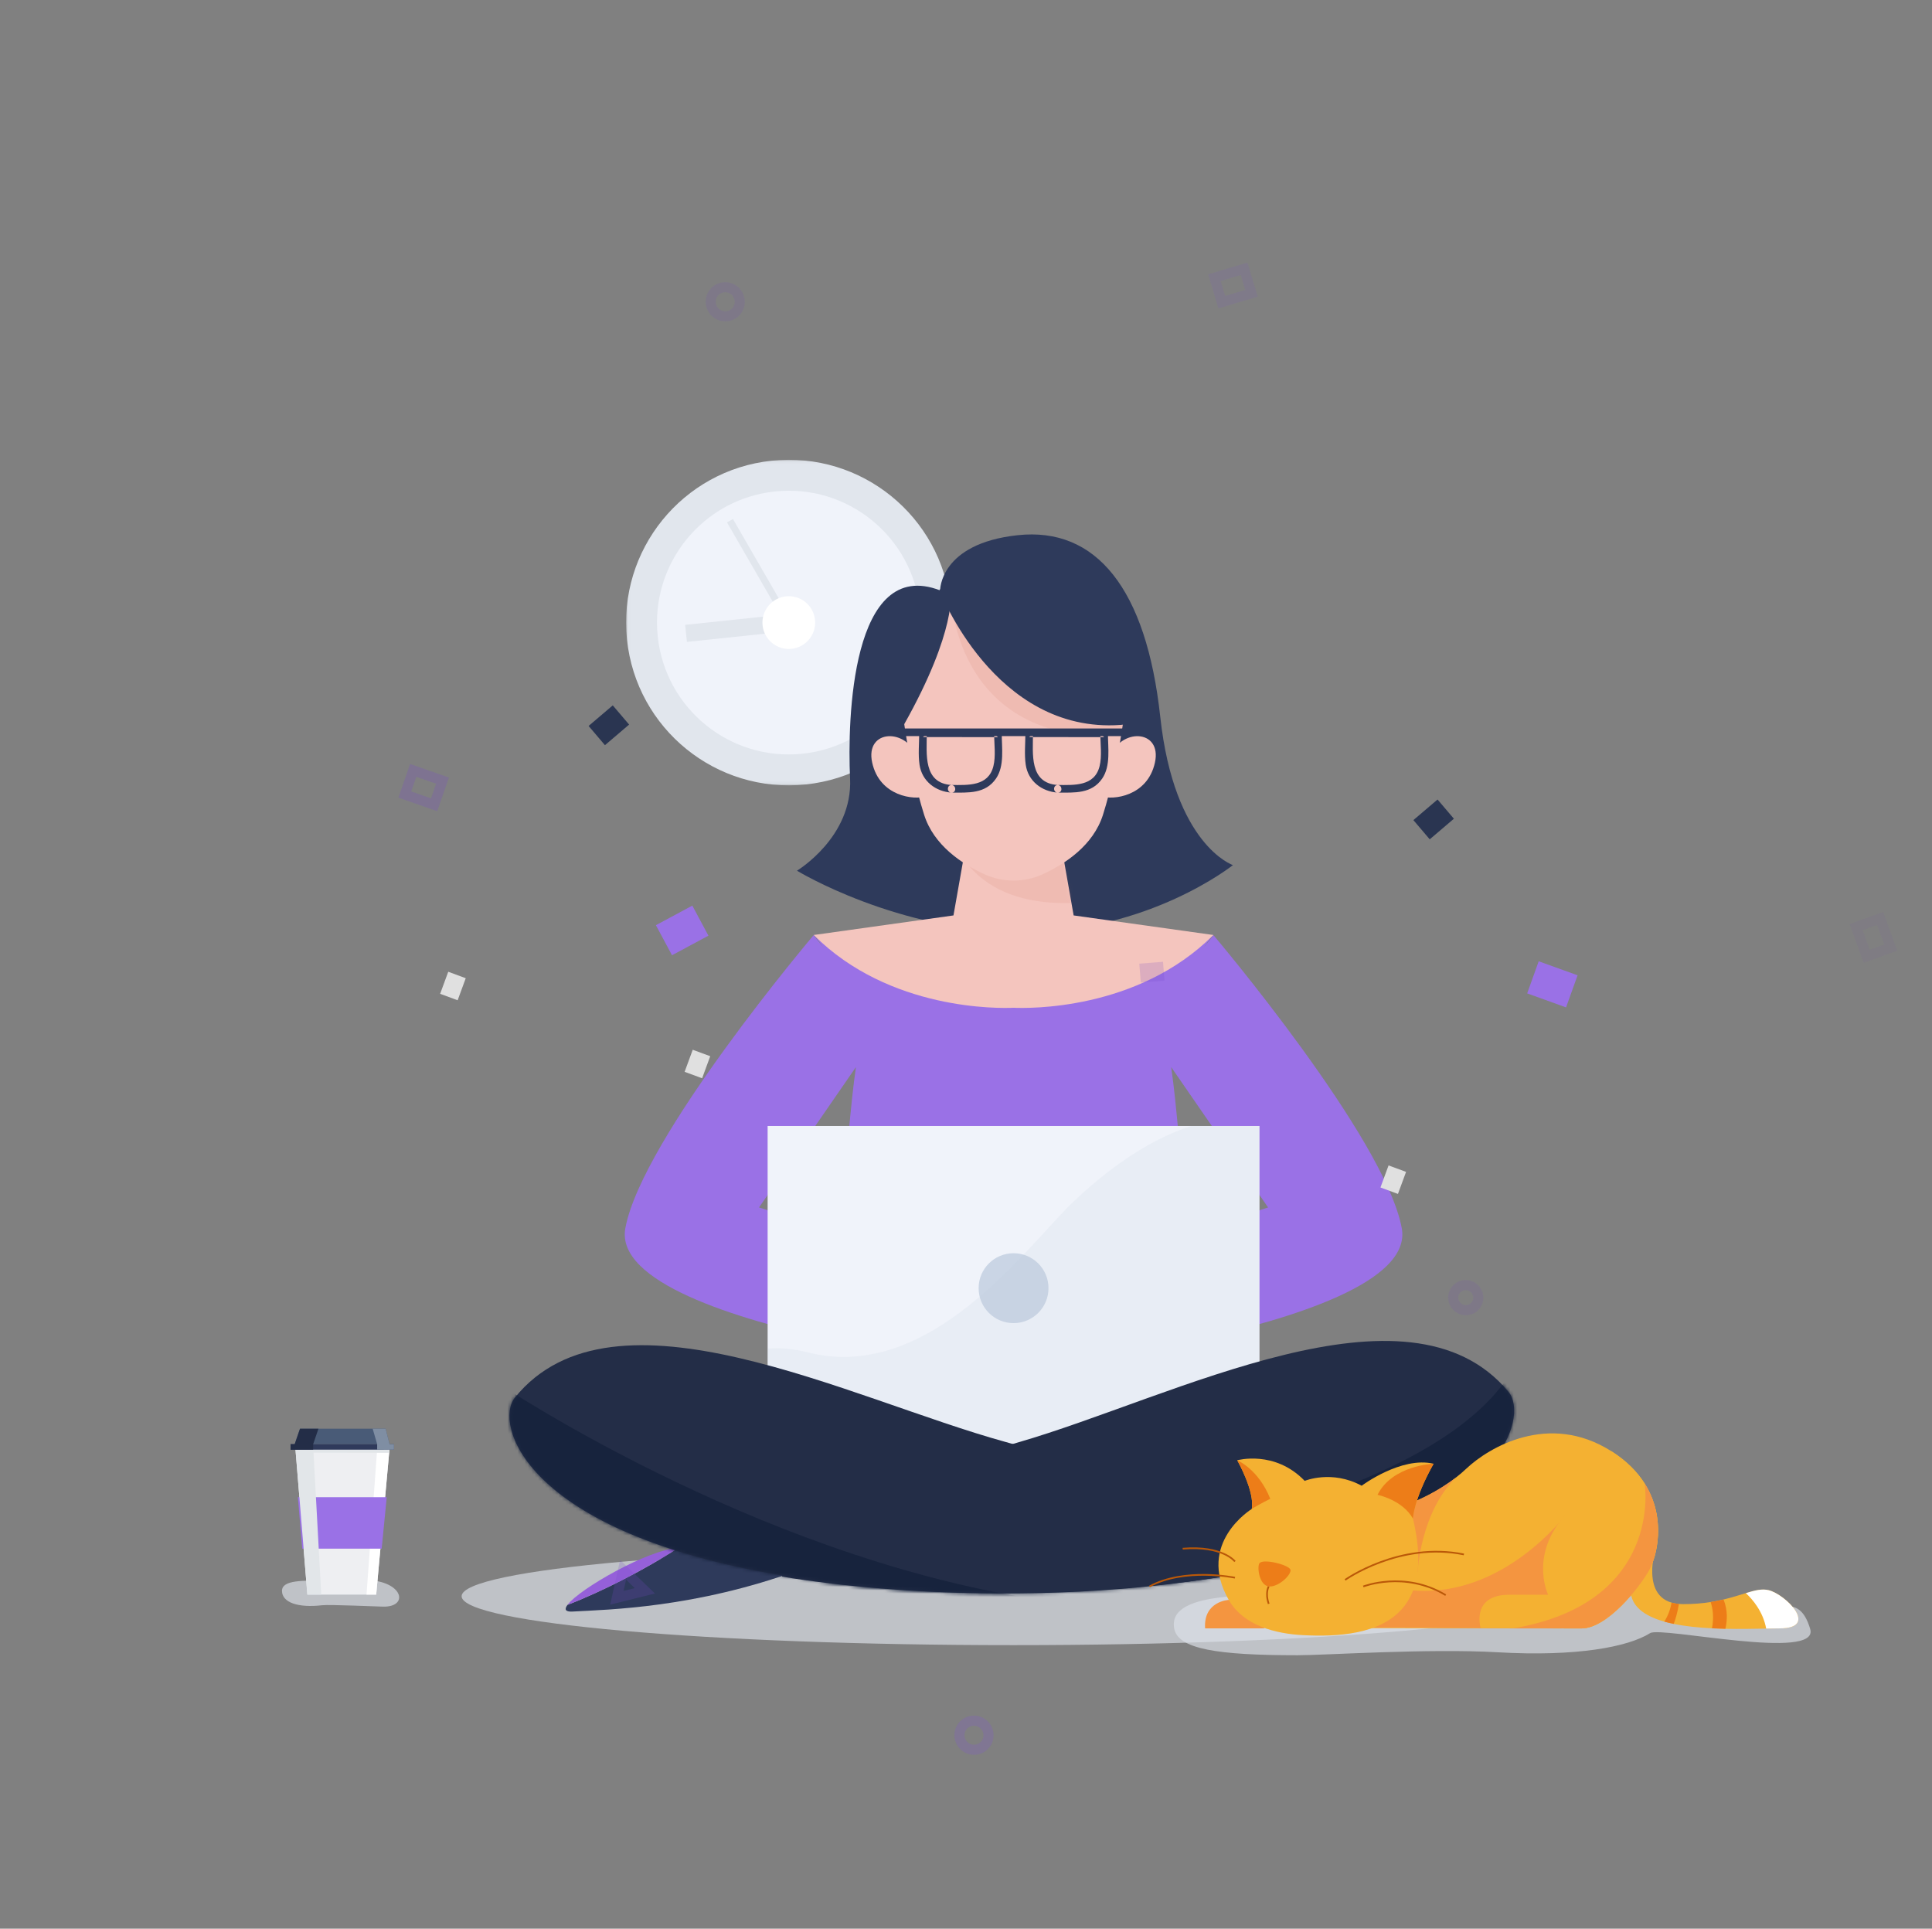 <?xml version="1.0" encoding="UTF-8"?>
<svg width="569px" height="568px" viewBox="0 0 569 568" version="1.1" xmlns="http://www.w3.org/2000/svg" xmlns:xlink="http://www.w3.org/1999/xlink">
    <rect x="0" y="0" width="569" height="568" fill="#808080" stroke="none"/>
    <title>Group 132</title>
    <defs>
        <polygon id="path-1" points="0.026 0.052 95.871 0.052 95.871 95.935 0.026 95.935"></polygon>
        <path d="M59.443,0.071 L58.62,0.071 L46.274,0.071 L41.336,28.066 L0.183,33.83 C22.546,56.202 55.022,55.445 59.03,55.261 L59.03,55.261 C63.04,55.445 95.516,56.202 117.879,33.83 L117.879,33.83 L76.726,28.066 L71.788,0.071 L59.443,0.071 Z" id="path-3"></path>
        <path d="M0.405,30.537 C0.405,36.3 2.874,56.884 7.812,72.528 L7.812,72.528 C10.659,81.55 18.98,87.013 25.516,90.02 L25.516,90.02 C30.987,92.537 37.311,92.537 42.783,90.02 L42.783,90.02 C49.318,87.013 57.64,81.55 60.487,72.528 L60.487,72.528 C65.426,56.884 67.895,36.3 67.895,30.537 L67.895,30.537 C67.895,14.069 49.788,0.071 34.149,0.071 L34.149,0.071 C18.511,0.071 0.405,14.069 0.405,30.537" id="path-5"></path>
        <path d="M72.673,29.878 C24.67,43.76 0.23,56.304 0.23,56.304 L0.23,56.304 L3.052,69.451 C3.052,69.451 70.449,81.72 142.761,67.652 L142.761,67.652 C215.074,53.584 223.15,22.474 216.928,14.99 L216.928,14.99 C207.864,4.092 195.076,0.04 180.385,0.04 L180.385,0.04 C147.174,0.041 104.244,20.747 72.673,29.878 L72.673,29.878 Z" id="path-7"></path>
        <path d="M1.697,15.893 C-4.43,23.454 4.04,54.459 76.524,67.61 L76.524,67.61 C149.009,80.759 216.246,67.638 216.246,67.638 L216.246,67.638 L218.901,54.457 C218.901,54.457 194.304,42.223 146.129,28.95 L146.129,28.95 C114.771,20.31 72.145,0.474 39.078,0.474 L39.078,0.474 C23.953,0.474 10.829,4.623 1.697,15.893" id="path-9"></path>
    </defs>
    <g id="Designs" stroke="none" stroke-width="1" fill="none" fill-rule="evenodd">
        <g id="Team-Page" transform="translate(-14506, -2014)">
            <g id="Group-132" transform="translate(14509, 2016)">
                <g id="Group-4">
                    <g id="Group-96" transform="translate(124.009, 133.244)">
                        <g id="Group-16" transform="translate(8.762, 0.112)">
                            <g id="Group-2" transform="translate(48.266, 0)">
                                <g id="Group-3" transform="translate(0.325, 0)">
                                    <mask id="mask-2" fill="white">
                                        <use xlink:href="#path-1"></use>
                                    </mask>
                                    <g id="Clip-2"></g>
                                    <path d="M42.945,0.317 C69.265,-2.447 92.842,16.657 95.605,42.987 C98.368,69.318 79.272,92.905 52.952,95.669 C26.632,98.433 3.055,79.329 0.292,52.998 C-2.471,26.668 16.625,3.081 42.945,0.317" id="Fill-1" fill="#E1E6ED" mask="url(#mask-2)"></path>
                                </g>
                                <path d="M44.221,9.376 C65.54,7.136 84.637,22.611 86.875,43.939 C89.114,65.267 73.646,84.372 52.326,86.61 C31.007,88.849 11.91,73.375 9.672,52.047 C7.434,30.719 22.903,11.615 44.221,9.376" id="Fill-4" fill="#F0F3FA"></path>
                                <line x1="18.008" y1="51.172" x2="48.273" y2="47.993" id="Stroke-6" stroke="#E1E6ED" stroke-width="5.048"></line>
                                <line x1="48.274" y1="47.993" x2="30.949" y2="17.986" id="Stroke-8" stroke="#E1E6ED" stroke-width="2.019"></line>
                                <path d="M47.463,40.269 C51.728,39.822 55.547,42.917 55.994,47.182 C56.442,51.448 53.348,55.269 49.085,55.717 C44.821,56.165 41.001,53.07 40.553,48.804 C40.106,44.539 43.199,40.717 47.463,40.269" id="Fill-10" fill="#FFFFFF"></path>
                            </g>
                            <path d="M325.286,334.73 C325.286,342.688 252.509,349.139 162.735,349.139 C72.96,349.139 0.183,342.688 0.183,334.73 C0.183,326.772 72.96,320.321 162.735,320.321 C252.509,320.321 325.286,326.772 325.286,334.73" id="Fill-12" fill="#DDE2E9" opacity="0.674"></path>
                            <path d="M213.682,227.924 C212.227,208.166 210.592,188.677 209.237,179.522 C209.206,179.315 209.188,179.111 209.161,178.905 L237.7,220.243 L213.682,227.924 Z M87.77,220.243 L116.308,178.905 C116.281,179.111 116.264,179.315 116.233,179.522 C114.877,188.677 113.242,208.166 111.788,227.924 L87.77,220.243 Z M277.074,226.382 C272.237,199.808 221.645,140.084 221.645,140.084 L218.701,143.745 C220.373,141.339 221.583,140 221.583,140 L103.887,140 C103.887,140 105.096,141.339 106.77,143.745 L103.824,140.084 C103.824,140.084 53.234,199.808 48.396,226.382 C45.527,242.144 80.598,253.059 109.613,259.332 C108.641,274.151 108.003,284.915 108.003,284.915 L162.324,284.915 L163.147,284.915 L217.468,284.915 C217.468,284.915 216.827,274.151 215.856,259.332 C244.872,253.059 279.943,242.144 277.074,226.382 L277.074,226.382 Z" id="Fill-14" fill="#9A71E6"></path>
                        </g>
                        <g id="Group-28" transform="translate(107.528, 21.664)">
                            <path d="M42.345,16.962 C42.345,16.962 42.158,3.175 65.203,0.705 C88.249,-1.765 103.064,16.349 107.179,54.225 C111.294,92.1 128.578,97.864 128.578,97.864 C128.578,97.864 103.887,117.625 66.85,117.625 C29.812,117.625 0.183,99.51 0.183,99.51 C0.183,99.51 16.644,89.63 15.821,72.339 C14.998,55.048 16.194,6.87 42.345,16.962" id="Fill-24" fill="#2E3A5B"></path>
                            <path d="M122.817,118.448 L81.665,112.685 L76.727,84.69 L64.381,84.69 L63.558,84.69 L51.212,84.69 L46.274,112.685 L5.122,118.448 C27.484,140.82 59.961,140.063 63.969,139.879 C67.978,140.063 100.454,140.82 122.817,118.448" id="Fill-26" fill="#F4C5BE"></path>
                        </g>
                        <g id="Group-31" transform="translate(112.466, 106.282)">
                            <mask id="mask-4" fill="white">
                                <use xlink:href="#path-3"></use>
                            </mask>
                            <g id="Clip-30"></g>
                            <path d="M40.924,4.188 C40.924,4.188 45.862,28.066 82.076,23.95 C109.113,20.877 79.607,-1.575 79.607,-1.575 L40.924,4.188 Z" id="Fill-29" fill="#C96A54" opacity="0.333" mask="url(#mask-4)"></path>
                        </g>
                        <path d="M171.497,32.249 C155.859,32.249 137.752,46.247 137.752,62.714 C137.752,68.478 140.221,89.063 145.159,104.707 C148.007,113.728 156.327,119.19 162.863,122.198 C168.334,124.716 174.659,124.716 180.13,122.198 C186.666,119.19 194.987,113.728 197.834,104.707 C202.773,89.063 205.242,68.478 205.242,62.714 C205.242,46.247 187.135,32.249 171.497,32.249" id="Fill-32" fill="#F4C5BE"></path>
                        <g id="Group-36" transform="translate(137.347, 32.178)">
                            <mask id="mask-6" fill="white">
                                <use xlink:href="#path-5"></use>
                            </mask>
                            <g id="Clip-35"></g>
                            <path d="M15.631,6.659 C15.631,6.659 15.631,51.944 65.794,49.363 C107.785,47.203 15.631,6.659 15.631,6.659" id="Fill-34" fill="#C96A54" opacity="0.334" mask="url(#mask-6)"></path>
                        </g>
                        <g id="Group-69" transform="translate(39.589, 28.445)">
                            <path d="M110.099,10.12 C110.099,10.12 126.274,52.444 163.407,49.803 C184.995,48.267 154.542,2.158 154.542,2.158 L117.505,0.511 L110.099,10.12 Z" id="Fill-37" fill="#2E3A5B"></path>
                            <path d="M113.39,10.392 C113.39,10.392 115.413,21.697 99.586,49.803 C83.76,77.909 96.106,18.625 96.106,18.625 L105.982,10.392 L113.39,10.392 Z" id="Fill-39" fill="#2E3A5B"></path>
                            <polygon id="Fill-41" fill="#7A4CB6" points="63.184 278.814 199.81 278.814 199.81 226.941 63.184 226.941"></polygon>
                            <polygon id="Fill-60" fill="#F0F3FA" points="59.48 263.433 204.337 263.433 204.337 167.921 59.48 167.921"></polygon>
                            <path d="M142.196,215.676 C142.196,221.361 137.59,225.969 131.908,225.969 C126.226,225.969 121.62,221.361 121.62,215.676 C121.62,209.993 126.226,205.384 131.908,205.384 C137.59,205.384 142.196,209.993 142.196,215.676" id="Fill-61" fill="#CAD5E5"></path>
                            <path d="M71.414,234.614 C66.815,233.464 62.869,233.154 59.48,233.483 L59.48,263.432 L204.336,263.432 L204.336,167.921 L184.212,167.921 C174.268,171.154 162.652,177.785 149.604,190.152 C136.057,202.99 107.628,243.671 71.414,234.614" id="Fill-62" fill="#BEC9DA" opacity="0.146" style="mix-blend-mode: multiply;"></path>
                            <path d="M157.665,70.818 C161.171,72.009 171.331,70.876 173.538,60.923 C175.745,50.971 163.203,50.507 160.088,59.67 C156.588,69.965 157.665,70.818 157.665,70.818" id="Fill-63" fill="#F4C5BE"></path>
                            <path d="M106.151,70.818 C102.645,72.009 92.485,70.876 90.278,60.923 C88.07,50.971 100.613,50.507 103.729,59.67 C107.228,69.965 106.151,70.818 106.151,70.818" id="Fill-64" fill="#F4C5BE"></path>
                            <path d="M65.2,286.118 C65.436,285.905 55.392,291.919 44.541,285.529 C44.158,285.304 43.76,285.146 43.358,285.023 C40.761,287.101 37.644,289.312 34.203,291.546 C34.694,291.989 35.075,292.307 35.117,292.273 C34.567,292.165 33.931,292.138 33.228,292.174 C23.324,298.504 10.965,304.928 0.53,308.948 C-0.443,310.252 -0.144,311.033 2.019,310.913 C12.728,310.318 38.102,309.864 68.768,298.688 C65.444,295.137 64.638,290.75 65.2,286.118" id="Fill-65" fill="#2E3A5B"></path>
                            <path d="M0.53,308.947 C10.966,304.928 23.324,298.504 33.228,292.174 C24.263,292.648 4.051,304.225 0.53,308.947" id="Fill-66" fill="#9560D9"></path>
                            <path d="M31.688,289.165 C31.788,289.273 33.22,290.661 34.203,291.547 C37.644,289.312 40.76,287.101 43.358,285.023 C39.5,283.832 34.871,286.994 31.688,289.165" id="Fill-67" fill="#9560D9"></path>
                            <path d="M277.649,246.166 C283.872,253.649 275.795,284.76 203.483,298.828 C131.171,312.895 63.773,300.627 63.773,300.627 L60.951,287.48 C60.951,287.48 85.392,274.936 133.394,261.053 C178.932,247.884 248.1,210.631 277.649,246.166" id="Fill-68" fill="#232D47"></path>
                        </g>
                        <g id="Group-72" transform="translate(100.31, 259.62)">
                            <mask id="mask-8" fill="white">
                                <use xlink:href="#path-7"></use>
                            </mask>
                            <g id="Clip-71"></g>
                            <path d="M7.925,71.611 C7.925,71.611 185.877,64.526 218.635,7.841 C251.392,-48.843 232.801,84.011 232.801,84.011 L92.917,107.039 L7.925,71.611 Z" id="Fill-70" fill="#17233D" mask="url(#mask-8)"></path>
                        </g>
                        <g id="Group-81" transform="translate(22.944, 260.444)">
                            <path d="M246.671,58.841 C245.968,58.813 245.332,58.849 244.783,58.963 C244.825,58.997 245.203,58.674 245.689,58.225 C242.22,56.035 239.075,53.863 236.452,51.818 C236.051,51.947 235.655,52.109 235.274,52.339 C224.504,58.865 214.386,52.98 214.625,53.191 C215.245,57.815 214.495,62.212 211.216,65.805 C242.022,76.591 267.399,76.723 278.115,77.182 C280.279,77.275 280.569,76.491 279.579,75.198 C269.094,71.312 256.655,65.044 246.671,58.841" id="Fill-73" fill="#2E3A5B"></path>
                            <path d="M246.671,58.841 C256.655,65.044 269.094,71.312 279.579,75.198 C275.998,70.521 255.641,59.201 246.671,58.841" id="Fill-75" fill="#9560D9"></path>
                            <path d="M248.173,55.813 C244.962,53.682 240.294,50.58 236.452,51.818 C239.075,53.864 242.22,56.035 245.688,58.225 C246.66,57.328 248.074,55.921 248.173,55.813" id="Fill-77" fill="#9560D9"></path>
                            <path d="M1.697,15.893 C-4.43,23.454 4.04,54.459 76.524,67.61 C149.008,80.76 216.246,67.638 216.246,67.638 L218.901,54.456 C218.901,54.456 194.304,42.223 146.129,28.95 C100.428,16.359 30.795,-20.014 1.697,15.893" id="Fill-79" fill="#232D47"></path>
                        </g>
                        <g id="Group-84" transform="translate(22.944, 260.444)">
                            <mask id="mask-10" fill="white">
                                <use xlink:href="#path-9"></use>
                            </mask>
                            <g id="Clip-83"></g>
                            <path d="M-5.013,10.561 C-5.013,10.561 -4.378,10.993 -3.158,11.789 C10.229,20.521 93.94,73.003 179.137,77.873 C272.096,83.188 41.909,96.473 41.909,96.473 L-15.637,46.874" id="Fill-82" fill="#17233D" mask="url(#mask-10)"></path>
                        </g>
                        <g id="Group-95" transform="translate(137.903, 79.111)" fill="#2E3A5B">
                            <path d="M15.339,19.064 C20.21,19.07 25.317,19.487 28.437,14.91 C30.978,11.18 30.111,5.888 30.114,1.619 C30.114,1.013 29.601,0.501 28.995,0.5 C21.637,0.489 14.279,0.479 6.921,0.469 C6.316,0.468 5.804,0.982 5.803,1.588 C5.801,4.614 5.462,7.845 5.901,10.851 C6.609,15.687 10.628,18.764 15.339,19.064 C16.777,19.155 16.771,16.917 15.339,16.827 C6.893,16.29 8.035,7.629 8.04,1.588 C7.667,1.961 7.295,2.334 6.921,2.706 C14.279,2.717 21.637,2.727 28.995,2.737 C28.623,2.364 28.251,1.992 27.877,1.619 C27.874,4.692 28.408,8.295 27.651,11.306 C26.147,17.282 20.149,16.833 15.339,16.827 C13.9,16.824 13.897,19.062 15.339,19.064" id="Fill-85"></path>
                            <path d="M46.614,19.064 C51.486,19.07 56.593,19.487 59.712,14.91 C62.254,11.18 61.386,5.888 61.39,1.619 C61.39,1.013 60.877,0.501 60.271,0.5 C52.913,0.489 45.555,0.479 38.197,0.469 C37.592,0.468 37.079,0.982 37.079,1.588 C37.077,4.614 36.738,7.845 37.177,10.851 C37.884,15.687 41.903,18.764 46.614,19.064 C48.052,19.155 48.047,16.917 46.614,16.827 C38.168,16.29 39.311,7.629 39.316,1.588 C38.943,1.961 38.571,2.334 38.197,2.706 C45.555,2.717 52.913,2.727 60.271,2.737 C59.899,2.364 59.526,1.992 59.153,1.619 C59.15,4.692 59.684,8.295 58.926,11.306 C57.423,17.282 51.424,16.833 46.614,16.827 C45.176,16.824 45.173,19.062 46.614,19.064" id="Fill-87"></path>
                            <path d="M1.495,2.425 L65.692,2.425 C67.131,2.425 67.134,0.188 65.692,0.188 L1.495,0.188 C0.055,0.188 0.053,2.425 1.495,2.425" id="Fill-89"></path>
                        </g>
                        <polygon id="Fill-28" fill="#2A3551" transform="translate(52.307, 78.348) rotate(133) translate(-52.307, -78.348) " points="56.523 82.572 47.233 81.503 48.09 74.123 57.38 75.192"></polygon>
                        <polygon id="Fill-28" fill="#2A3551" transform="translate(295.217, 106.073) rotate(133) translate(-295.217, -106.073) " points="299.434 110.297 290.144 109.228 291.001 101.849 300.291 102.917"></polygon>
                        <polygon id="Fill-30" fill="#E0E0E0" transform="translate(6.389, 155.137) rotate(133) translate(-6.389, -155.137) " points="10.641 156.327 4.262 159.011 2.137 153.947 8.515 151.263"></polygon>
                        <polygon id="Fill-30" fill="#E0E0E0" transform="translate(78.392, 178.109) rotate(133) translate(-78.392, -178.109) " points="82.644 179.3 76.265 181.983 74.14 176.919 80.518 174.236"></polygon>
                        <polygon id="Fill-30" fill="#E0E0E0" transform="translate(283.323, 212.171) rotate(133) translate(-283.323, -212.171) " points="287.575 213.362 281.196 216.045 279.071 210.981 285.449 208.298"></polygon>
                        <polygon id="Fill-36" fill="#9A71E6" transform="translate(73.897, 138.769) rotate(133) translate(-73.897, -138.769) " points="78.043 145.479 66.514 141.565 69.751 132.059 81.28 135.973"></polygon>
                        <polygon id="Fill-36" fill="#9A71E6" transform="translate(330.187, 154.643) rotate(181) translate(-330.187, -154.643) " points="334.335 161.36 322.81 157.437 326.04 147.926 337.564 151.849"></polygon>
                    </g>
                    <g id="Group-33" transform="translate(79.758, 418.202)">
                        <path d="M26.446,45.174 C36.187,46.058 37.402,53.063 30.141,52.955 C28.451,52.93 14.243,52.294 12.161,52.537 C4.971,53.373 0.332,51.723 0.291,48.338 C0.252,44.953 6.816,45.33 12.996,45.258 C19.177,45.186 25.124,45.054 26.446,45.174" id="Fill-148" fill="#DDE2E9" opacity="0.674"></path>
                        <polygon id="Fill-185" fill="#EEEFF2" points="31.978 6.266 31.937 6.726 31.929 6.775 31.849 7.656 31.784 8.391 30.662 20.719 29.274 35.876 28.039 49.417 7.764 49.417 6.658 35.876 5.415 20.719 4.269 6.726 4.229 6.266"></polygon>
                        <polygon id="Fill-186" fill="#FFFFFF" points="31.938 6.726 31.929 6.775 31.849 7.656 31.785 8.391 30.663 20.719 29.275 35.876 28.039 49.417 25.182 49.417 26.174 35.876 27.288 20.719 28.249 7.648 28.322 6.726"></polygon>
                        <polygon id="Fill-190" fill="#9A71E6" points="31.138 20.719 29.653 35.877 6.246 35.877 4.971 20.719"></polygon>
                        <polygon id="Fill-187" fill="#E2E6E9" style="mix-blend-mode: multiply;" points="31.978 6.266 31.937 6.726 31.929 6.775 31.849 7.656 28.249 7.648 9.572 7.616 10.29 20.719 11.113 35.876 11.856 49.417 7.764 49.417 6.658 35.876 5.415 20.719 4.269 6.726 4.229 6.266"></polygon>
                        <polygon id="Fill-188" fill="#495B77" points="31.978 5.109 4.027 5.109 5.593 0.558 30.816 0.558"></polygon>
                        <polygon id="Fill-189" fill="#2F3A5B" points="2.816 6.726 33.286 6.726 33.286 5.109 2.816 5.109"></polygon>
                        <polygon id="Fill-191" fill="#232D47" points="11.024 0.558 9.475 5.11 9.475 6.727 2.816 6.727 2.816 5.11 4.027 5.11 5.592 0.558"></polygon>
                        <polygon id="Fill-192" fill="#7F8EA3" points="33.285 5.109 33.285 6.726 31.937 6.726 31.929 6.775 28.321 6.726 28.321 5.109 26.998 0.558 30.816 0.558 31.978 5.109"></polygon>
                    </g>
                    <g id="Group-97" opacity="0.599" transform="translate(280.803, 281.133) scale(-1, 1) rotate(-135) translate(-280.803, -281.133) translate(75.989, 89.182)">
                        <polygon id="Fill-28" fill="#7344C7" opacity="0.3" transform="translate(241.783, 150.505) rotate(133) translate(-241.783, -150.505) " points="244.947 153.674 237.977 152.871 238.619 147.335 245.588 148.138"></polygon>
                        <polygon id="Fill-36" stroke="#8156D1" stroke-width="2.97" opacity="0.2" transform="translate(401.648, 276.62) rotate(133) translate(-401.648, -276.62) " points="404.759 281.655 396.11 278.717 398.537 271.586 407.186 274.524"></polygon>
                        <polygon id="Fill-36" stroke="#7344C7" stroke-width="2.97" opacity="0.1" transform="translate(399.283, 7.484) rotate(226) translate(-399.283, -7.484) " points="402.398 12.521 393.747 9.576 396.168 2.447 404.819 5.391"></polygon>
                        <polygon id="Fill-36" stroke="#774ACA" stroke-width="2.97" opacity="0.391" transform="translate(128.559, 340.598) rotate(97) translate(-128.559, -340.598) " points="131.672 345.631 123.02 342.692 125.445 335.564 134.098 338.503"></polygon>
                        <ellipse id="Oval" stroke="#8156D1" stroke-width="2.97" opacity="0.391" cx="45.831" cy="28.652" rx="4.274" ry="4.293"></ellipse>
                        <ellipse id="Oval" stroke="#774ACA" stroke-width="2.97" opacity="0.2" cx="292.53" cy="378.96" rx="4.274" ry="4.293"></ellipse>
                        <ellipse id="Oval" stroke="#7344C7" stroke-width="2.97" opacity="0.2" cx="239.365" cy="17.363" rx="3.681" ry="3.699"></ellipse>
                        <polygon id="Triangle" stroke="#774ACA" stroke-width="2.97" opacity="0.342" transform="translate(3.678, 131.658) rotate(-89) translate(-3.678, -131.658) " points="3.63 128.057 8.134 135.259 -0.778 135.259"></polygon>
                    </g>
                </g>
                <g id="Group-95" transform="translate(335, 420)">
                    <path d="M111.817,39.122 C127.403,39.018 145.136,53.364 172.504,53.104 C184.86,52.986 191.646,46.122 195.124,57.715 C198.012,67.343 151.246,56.911 147.989,58.955 C141.503,63.025 126.36,65.934 103.127,64.597 C82.706,63.422 52.231,65.469 44.174,65.469 C20.421,65.469 8.904,63.632 7.814,57.589 C5.674,45.725 34.398,47.761 58.151,47.761 C81.903,47.761 106.733,39.157 111.817,39.122" id="Fill-42" fill="#DDE2E9" opacity="0.674"></path>
                    <path d="M186.129,57.558 C184.983,57.562 183.645,57.583 182.163,57.615 C178.732,57.676 174.528,57.769 170.151,57.676 C168.844,57.647 167.523,57.605 166.203,57.537 C162.308,57.344 158.413,56.958 154.932,56.237 C153.976,56.04 153.051,55.819 152.169,55.566 C146.34,53.92 142.22,51.052 142.22,46.132 L150.167,31.882 C150.167,31.882 144.651,47.143 154.3,49.971 C154.95,50.16 155.671,50.295 156.467,50.363 C156.874,50.399 157.303,50.417 157.749,50.417 C160.794,50.417 163.454,50.174 165.81,49.803 C167.173,49.588 168.437,49.328 169.608,49.049 C172.178,48.442 174.313,47.735 176.169,47.171 C178.858,46.346 180.957,45.821 182.916,46.311 C187.914,47.561 197.91,57.54 186.129,57.558" id="Fill-44" fill="#F4B132"></path>
                    <path d="M23.88,49.169 C23.88,49.169 16.383,49.526 16.919,57.56 L34.524,57.56" id="Fill-46" fill="#F49540"></path>
                    <path d="M147.753,40.33 C144.898,45.508 135.313,57.572 127.762,57.572 C127.195,57.572 126.37,57.572 125.353,57.569 C117.474,57.555 63.505,57.483 63.505,57.483 L72.358,36.238 L79.13,19.988 C79.138,19.931 85.085,17.607 90.943,13.011 L90.95,13.004 C91.928,12.24 92.903,11.408 93.849,10.516 C100.453,4.267 118.124,-6.266 136.508,5.338 C154.893,16.943 150.61,35.153 147.753,40.33" id="Fill-48" fill="#F4B132"></path>
                    <path d="M122.99,24.263 C122.99,24.263 104.783,48.561 78.164,46.381 C51.546,44.201 57.615,58.065 58.151,57.56 C58.686,57.055 105.986,57.56 105.986,57.56 L121.872,57.573 L122.99,24.263 Z" id="Fill-50" fill="#F49540"></path>
                    <path d="M147.753,40.33 C144.898,45.508 135.313,57.572 127.762,57.572 C127.195,57.572 126.37,57.572 125.353,57.569 C123.161,57.565 120.08,57.558 116.771,57.544 C108.185,57.519 98.076,57.483 98.076,57.483 C98.076,57.483 95.098,47.65 106.521,47.65 L117.945,47.65 C117.945,47.65 111.337,34.082 125.977,21.227 L136.508,5.338 C141.035,8.195 144.187,11.451 146.325,14.818 L146.325,14.822 C146.329,14.825 146.329,14.825 146.329,14.829 C152.869,25.126 149.906,36.427 147.753,40.33" id="Fill-52" fill="#F4B132"></path>
                    <path d="M90.943,13.011 C80.377,23.12 79.491,40.919 79.491,40.919 L72.358,36.238 L79.131,19.988 C79.137,19.931 85.085,17.607 90.943,13.011" id="Fill-54" fill="#F49540"></path>
                    <path d="M78.141,25.244 C80.098,33.592 81.176,43.979 75.453,51.163 C68.778,59.547 55.488,60.043 45.806,59.554 C37.656,59.14 28.242,56.766 23.88,49.171 C14.242,32.385 30.663,22.388 30.663,22.388 C30.666,22.366 30.67,22.341 30.673,22.32 C31.559,17.196 26.511,8.28 26.383,8.052 L26.379,8.048 C26.379,8.048 37.445,4.952 46.252,14.118 C46.252,14.118 54.224,10.783 63.03,15.546 C63.03,15.546 74.69,6.813 84.21,9.073 C78.231,19.742 78.141,25.244 78.141,25.244" id="Fill-56" fill="#F4B132"></path>
                    <path d="M35.654,45.192 C35.654,45.192 34.524,47.057 35.654,50.329" id="Stroke-58" stroke="#BA5808" stroke-width="0.5"></path>
                    <path d="M58.15,43.278 C58.15,43.278 74.174,31.882 93.135,35.779" id="Stroke-60" stroke="#BA5808" stroke-width="0.5"></path>
                    <path d="M63.505,45.215 C63.505,45.215 75.643,40.451 87.78,47.76" id="Stroke-62" stroke="#BA5808" stroke-width="0.5"></path>
                    <path d="M25.708,37.855 C25.708,37.855 22.095,33.104 10.314,34.085" id="Stroke-64" stroke="#BA5808" stroke-width="0.5"></path>
                    <path d="M25.708,42.631 C25.708,42.631 10.883,39.545 0.531,45.215" id="Stroke-66" stroke="#BA5808" stroke-width="0.5"></path>
                    <path d="M32.864,38.465 C32.227,39.66 32.864,44.825 35.654,45.192 C38.225,45.53 42.086,42.147 42.086,40.421 C42.086,38.933 33.756,36.791 32.864,38.465" id="Fill-68" fill="#ED7D18"></path>
                    <path d="M30.674,22.32 C31.559,17.196 26.511,8.28 26.382,8.052 C26.572,8.13 32.68,10.773 36.107,19.385 C36.107,19.385 33.511,20.67 30.674,22.32" id="Fill-70" fill="#ED7D18"></path>
                    <path d="M84.21,9.073 C78.231,19.742 78.142,25.244 78.142,25.244 C75.036,19.699 67.7,18.224 67.7,18.224 C72.073,9.476 84.21,9.073 84.21,9.073" id="Fill-72" fill="#ED7D18"></path>
                    <path d="M156.467,50.363 C156.028,52.895 155.489,54.802 154.932,56.237 C153.976,56.041 153.051,55.819 152.169,55.566 C153.355,53.67 153.99,51.727 154.3,49.971 C154.95,50.16 155.671,50.296 156.467,50.363" id="Fill-74" fill="#ED7D18"></path>
                    <path d="M170.151,57.676 C168.844,57.647 167.523,57.605 166.202,57.537 C166.813,54.298 166.449,51.716 165.81,49.803 C167.173,49.589 168.437,49.328 169.608,49.049 C170.865,52.174 170.718,55.226 170.151,57.676" id="Fill-76" fill="#ED7D18"></path>
                    <path d="M186.129,57.558 C184.983,57.562 183.645,57.583 182.163,57.615 C181.242,52.588 178.158,49.017 176.169,47.171 C178.858,46.346 180.957,45.821 182.916,46.311 C187.914,47.561 197.91,57.54 186.129,57.558" id="Fill-78" fill="#FFFFFF"></path>
                    <path d="M147.753,40.33 C144.898,45.508 135.313,57.572 127.762,57.572 C127.195,57.572 126.37,57.572 125.353,57.569 C123.161,57.565 111.14,57.53 107.831,57.516 C151.621,49.971 146.575,15.45 146.329,14.829 C152.869,25.126 149.906,36.427 147.753,40.33" id="Fill-80" fill="#F49540"></path>
                </g>
            </g>
        </g>
    </g>
</svg>